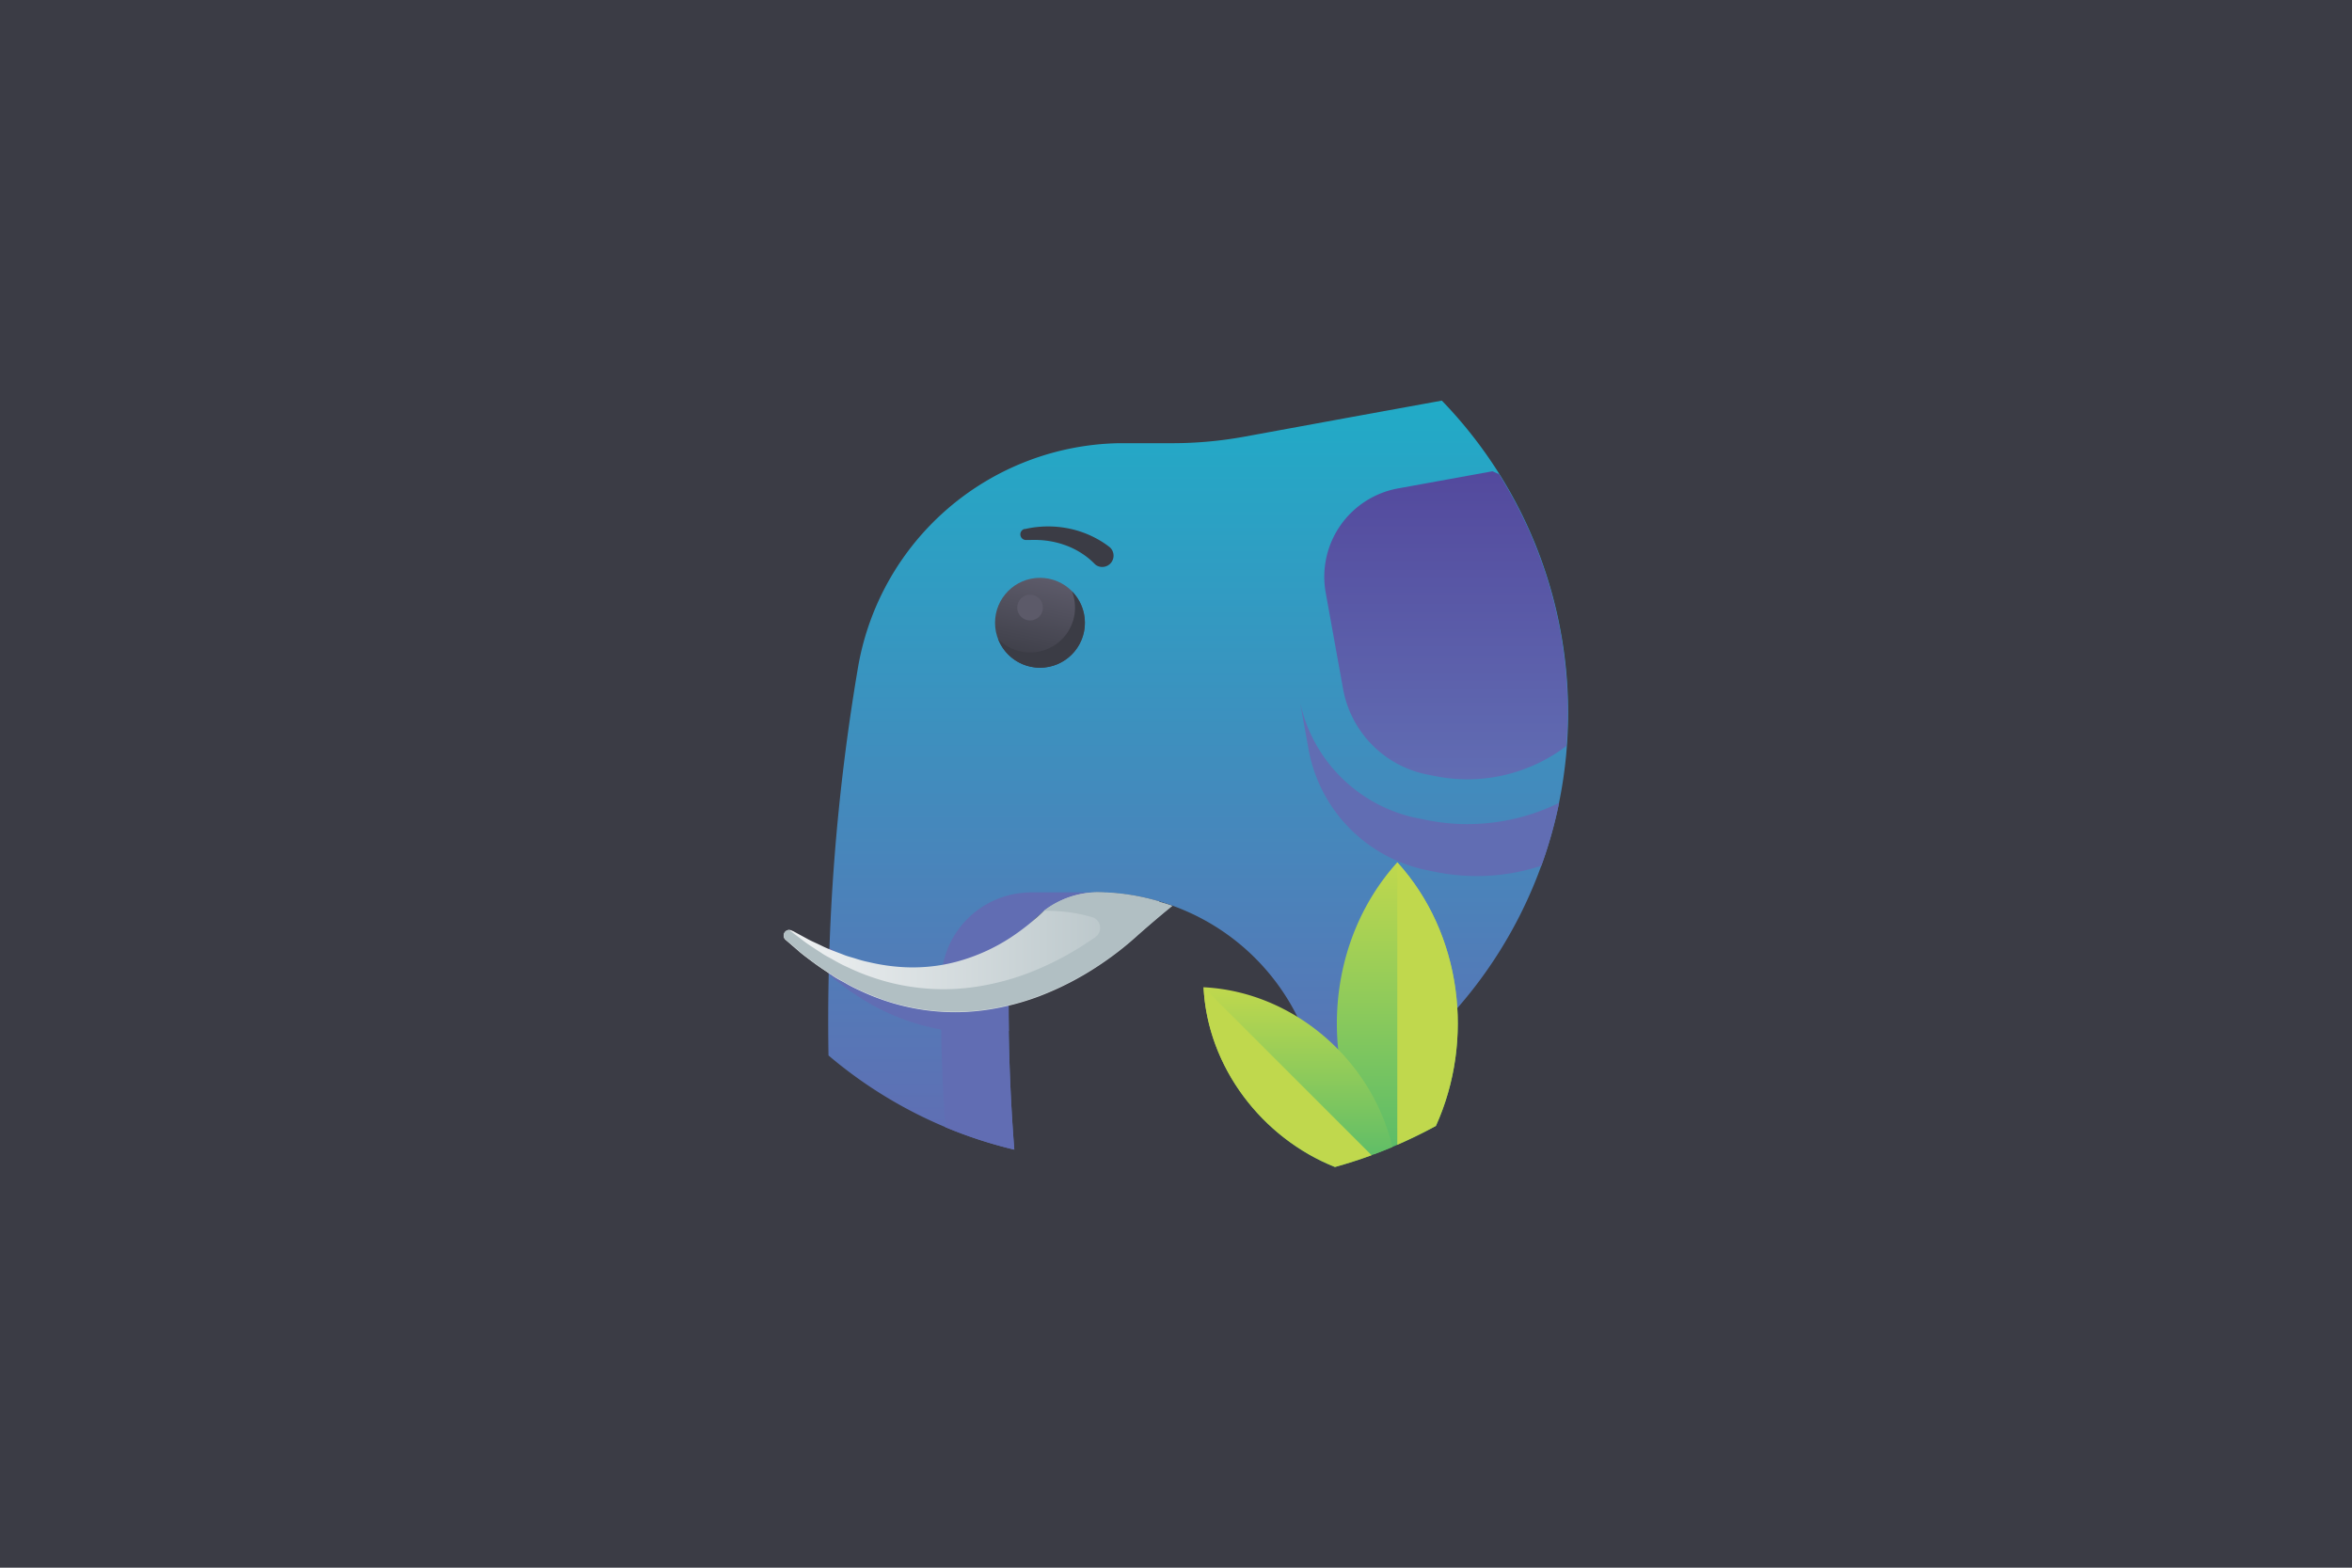<svg xmlns="http://www.w3.org/2000/svg" xmlns:xlink="http://www.w3.org/1999/xlink" viewBox="0 0 360 240"><defs><style>.cls-1{fill:#3b3c45;}.cls-2{fill:url(#linear-gradient);}.cls-3{fill:#616db3;}.cls-4{fill:url(#linear-gradient-2);}.cls-5{fill:url(#linear-gradient-3);}.cls-6{fill:#5c5a69;}.cls-7{fill:url(#linear-gradient-4);}.cls-8{fill:#b1bfc3;}.cls-9{fill:url(#linear-gradient-5);}.cls-10{fill:#c0d84d;}.cls-11{fill:url(#linear-gradient-6);}</style><linearGradient id="linear-gradient" x1="183.37" y1="66" x2="183.37" y2="180.67" gradientTransform="matrix(1, 0, 0, -1, 0, 242)" gradientUnits="userSpaceOnUse"><stop offset="0" stop-color="#616db3"/><stop offset="1" stop-color="#21abc7"/></linearGradient><linearGradient id="linear-gradient-2" x1="221.36" y1="122.71" x2="221.36" y2="169.86" gradientTransform="matrix(1, 0, 0, -1, 0, 242)" gradientUnits="userSpaceOnUse"><stop offset="0" stop-color="#616db3"/><stop offset="1" stop-color="#53499d"/></linearGradient><linearGradient id="linear-gradient-3" x1="427.58" y1="174.97" x2="427.58" y2="188.72" gradientTransform="matrix(0.98, 0.21, 0.21, -0.98, -296.86, 184.31)" gradientUnits="userSpaceOnUse"><stop offset="0" stop-color="#3b3c45"/><stop offset="1" stop-color="#5c5a69"/></linearGradient><linearGradient id="linear-gradient-4" x1="120" y1="96.23" x2="179.45" y2="96.23" gradientTransform="matrix(1, 0, 0, -1, 0, 242)" gradientUnits="userSpaceOnUse"><stop offset="0" stop-color="#f0f2f3"/><stop offset="1" stop-color="#b1bfc3"/></linearGradient><linearGradient id="linear-gradient-5" x1="213.87" y1="65.29" x2="213.87" y2="109.97" gradientTransform="matrix(1, 0, 0, -1, 0, 242)" gradientUnits="userSpaceOnUse"><stop offset="0" stop-color="#59bc69"/><stop offset="1" stop-color="#c0d84d"/></linearGradient><linearGradient id="linear-gradient-6" x1="198.67" y1="63.33" x2="198.67" y2="90.86" xlink:href="#linear-gradient-5"/></defs><title>badge-php</title><g id="BG"><rect class="cls-1" width="360" height="240"/></g><g id="Layer_7" data-name="Layer 7"><path class="cls-2" d="M206.84,63.85l-16.37,3a61.64,61.64,0,0,1-11.07,1h-8.17v0a41.31,41.31,0,0,0-39.92,34.43,322.55,322.55,0,0,0-4.5,59.3A68.56,68.56,0,0,0,155.25,176q-1-12.8-.88-25.73A13.78,13.78,0,0,1,168,136.62a34.37,34.37,0,0,1,34.19,33.91A68.75,68.75,0,0,0,220.69,61.33Z"/><path class="cls-3" d="M144.05,150.26q-.13,11.19.63,22.3A68.29,68.29,0,0,0,155.25,176q-1-12.8-.88-25.73a13.78,13.78,0,0,1,13.77-13.65H157.82a13.79,13.79,0,0,0-13.77,13.65Z"/><path class="cls-4" d="M228.48,72.14,214,74.77a13.75,13.75,0,0,0-11.08,16l2.65,14.69a16.33,16.33,0,0,0,12.86,13.11l1.2.24a25.62,25.62,0,0,0,5,.5,25.12,25.12,0,0,0,15.12-5.1c.13-1.69.21-3.38.21-5.1a68.42,68.42,0,0,0-10.51-36.52l-1-.44Z"/><path class="cls-1" d="M156.84,81l.53-.11a14.52,14.52,0,0,1,1.5-.22,15.87,15.87,0,0,1,4.62.22,15.13,15.13,0,0,1,4.45,1.62,13.49,13.49,0,0,1,1.85,1.21l.1.08a1.73,1.73,0,0,1-2.19,2.67l-.18-.17a10.46,10.46,0,0,0-1.28-1.12,12.21,12.21,0,0,0-3.4-1.79,13.5,13.5,0,0,0-3.89-.72,11.71,11.71,0,0,0-1.32,0l-.54,0a.86.86,0,0,1-.91-.8.85.85,0,0,1,.68-.9Z"/><path class="cls-3" d="M224.67,126.17a32.46,32.46,0,0,1-6.37-.64l-1.19-.24A23.07,23.07,0,0,1,199,107.56H199l1.27,7.05a23.09,23.09,0,0,0,18.29,18.64l1.19.24a32.59,32.59,0,0,0,6.37.63,31.6,31.6,0,0,0,9.81-1.59,68.17,68.17,0,0,0,2.71-9.62,31.7,31.7,0,0,1-13.94,3.25Z"/><circle class="cls-5" cx="159.18" cy="95.34" r="6.88"/><path class="cls-1" d="M164.07,90.51a6.87,6.87,0,0,1-11.29,7.33,6.87,6.87,0,1,0,11.28-7.33Z"/><circle class="cls-6" cx="157.66" cy="93.01" r="1.97" transform="translate(33.91 227.89) rotate(-78)"/><path class="cls-3" d="M154.37,150.26a13.79,13.79,0,0,1,.24-2.35,28.35,28.35,0,0,1-8.24,2.25,25.56,25.56,0,0,1-4.65.09,26.41,26.41,0,0,1-4.56-.71,29.51,29.51,0,0,1-4.21-1.35,17.74,17.74,0,0,1-1.91-.83c-.61-.3-1.23-.54-1.77-.88-.84-.48-1.61-.92-2.32-1.36,0,1.33-.08,2.65-.11,4l.39.35c.5.48,1.1.88,1.69,1.35a20.81,20.81,0,0,0,1.9,1.37,34.74,34.74,0,0,0,4.44,2.57,33.94,33.94,0,0,0,11,3.17,35.1,35.1,0,0,0,6,.12c.73,0,1.44-.13,2.16-.21,0-2.51-.06-5,0-7.54Z"/><path class="cls-7" d="M177.48,138a34.27,34.27,0,0,0-9.52-1.41,13.64,13.64,0,0,0-8.15,2.83,35.42,35.42,0,0,1-5.08,4.08,28.71,28.71,0,0,1-8.17,3.69A25.5,25.5,0,0,1,142,148a26.43,26.43,0,0,1-4.61,0,30.09,30.09,0,0,1-4.37-.7,18.62,18.62,0,0,1-2-.53c-.64-.21-1.29-.35-1.88-.6-1.18-.46-2.3-.85-3.23-1.31s-1.79-.81-2.45-1.19l-2.1-1.14-.05,0a.86.86,0,0,0-1,1.41l1.88,1.62c.58.53,1.37,1.1,2.25,1.76s1.94,1.36,3.1,2.12c.57.4,1.23.71,1.87,1.08a21.48,21.48,0,0,0,2.08,1.07,35,35,0,0,0,4.78,1.87,33.72,33.72,0,0,0,11.36,1.47,35.26,35.26,0,0,0,5.92-.78,38.75,38.75,0,0,0,5.56-1.64,46.07,46.07,0,0,0,9.11-4.71,48.89,48.89,0,0,0,5.79-4.48c.67-.61,3.29-2.92,5.44-4.62-1-.36-2-.62-2-.62Z"/><path class="cls-8" d="M179.41,138.68l0,0c-1-.37-2-.62-2-.62l-.61-.15-.63-.16c-.4-.1-.78-.21-1.18-.3l0,0a33.9,33.9,0,0,0-7.08-.83,13.68,13.68,0,0,0-8.15,2.83h0a24.13,24.13,0,0,1,7.53,1,1.72,1.72,0,0,1,.38,3c-.39.28-.79.55-1.22.83a46.17,46.17,0,0,1-9.11,4.71,38.66,38.66,0,0,1-5.56,1.64,35.38,35.38,0,0,1-5.91.78,32.79,32.79,0,0,1-5.89-.27,32.32,32.32,0,0,1-5.47-1.2,34.69,34.69,0,0,1-4.78-1.87,21,21,0,0,1-2.08-1.07c-.65-.38-1.31-.68-1.88-1.08-1.16-.76-2.23-1.42-3.1-2.12-.72-.54-1.33-1-1.86-1.44a.85.85,0,0,0-.64.29.86.86,0,0,0,.09,1.21l1.88,1.61c.58.53,1.37,1.1,2.25,1.77s1.94,1.36,3.1,2.12c.57.4,1.23.71,1.87,1.08a21.48,21.48,0,0,0,2.08,1.07,35,35,0,0,0,4.78,1.87,33.66,33.66,0,0,0,11.36,1.47,35.28,35.28,0,0,0,5.92-.78,38.86,38.86,0,0,0,5.56-1.64,46.07,46.07,0,0,0,9.11-4.71,48.54,48.54,0,0,0,4.26-3.16h0l.21-.18.55-.47,6.17-5.25Z"/><path class="cls-9" d="M210.31,176.71a74.25,74.25,0,0,0,9.47-4.34c5.93-13.09,4-29.43-5.91-40.35C202.86,144.19,201.69,163.08,210.31,176.71Z"/><path class="cls-10" d="M213.87,175.26c2-.88,4-1.84,5.91-2.89,5.93-13.09,4-29.43-5.91-40.35Z"/><path class="cls-11" d="M184.22,151.14c.61,12.28,9,23.09,20.11,27.52a73.48,73.48,0,0,0,8.79-3.06C210,162.35,198.05,151.83,184.22,151.14Z"/><path class="cls-10" d="M184.22,151.14c.61,12.28,9,23.09,20.11,27.52,1.9-.53,3.78-1.13,5.61-1.8Z"/></g></svg>